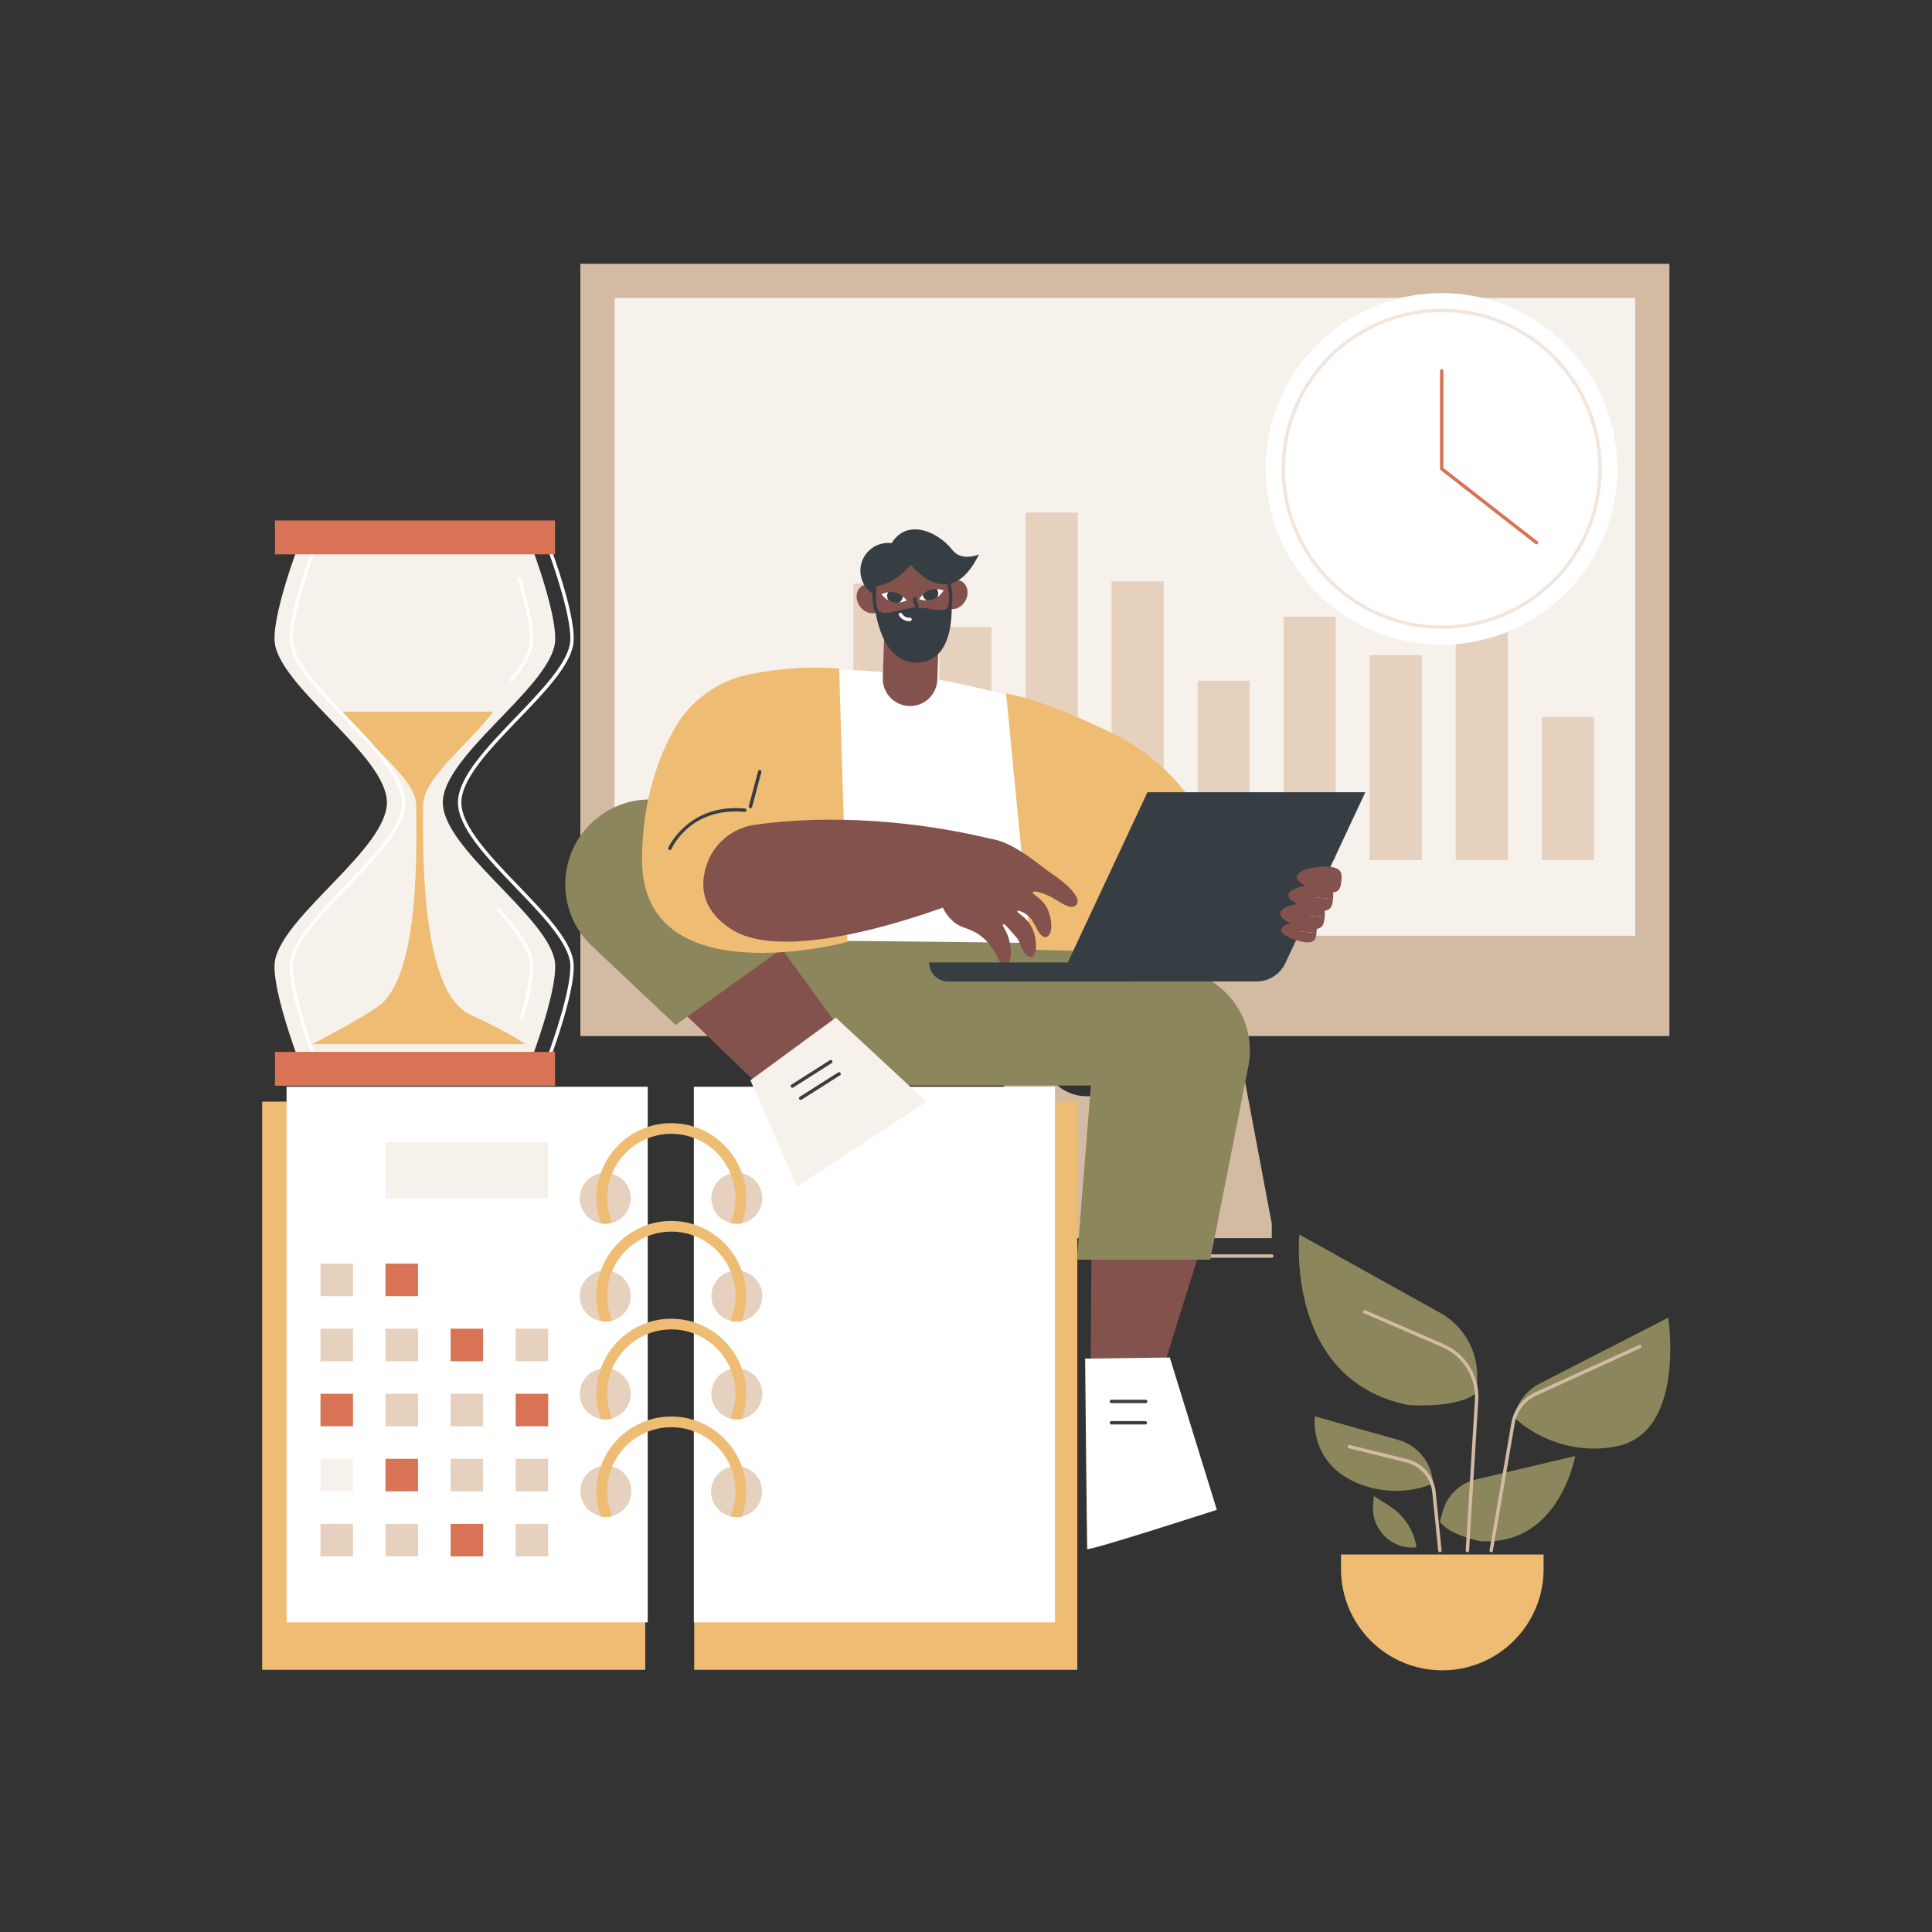 <?xml version="1.0" encoding="utf-8"?>
<!-- Generator: Adobe Illustrator 27.5.0, SVG Export Plug-In . SVG Version: 6.00 Build 0)  -->
<svg version="1.1" xmlns="http://www.w3.org/2000/svg" xmlns:xlink="http://www.w3.org/1999/xlink" x="0px" y="0px"
	 viewBox="0 0 2500 2500" style="enable-background:new 0 0 2500 2500;" xml:space="preserve">
<rect x="0" y="0" width="2500" height="2500" fill="#333333" stroke="none"/>
<g id="Background">
	<rect style="fill:transparent;" width="2500" height="2500"/>
</g>
<g id="Illustration">
	<g id="Time_and_attendance_tracking_system_1_">
		<circle style="fill:transparent;" cx="1250" cy="1250" r="915"/>
		<g>
			<path style="fill:#F7F1EB;" d="M688.696,709.214H384.959c0,0-35.493,94.218-28.933,125.768
				c12.183,58.594,144.615,143.985,144.615,203.496s-132.432,144.902-144.615,203.496c-6.56,31.55,28.933,125.768,28.933,125.768
				h303.737c0,0,35.493-94.218,28.933-125.768c-12.183-58.594-144.615-143.985-144.615-203.496s132.432-144.902,144.615-203.496
				C724.189,803.432,688.696,709.214,688.696,709.214z"/>
			<path style="fill:#EFBC73;" d="M547.479,1041.646c0-35.192,62.388-81.493,90.666-120.843H441.431
				c29.64,39.414,97.091,85.9,97.091,120.843c0,44.136,6.642,216.32-47.033,258.973c-18.488,14.691-87.36,50.508-87.36,50.508
				h275.567c0,0-19.393-14.654-70.923-38.001C541.912,1282.834,547.479,1085.782,547.479,1041.646z"/>
			<path style="fill:#FFFFFF;" d="M710.457,1369.947H406.719c-0.917,0-1.74-0.568-2.063-1.428
				c-1.46-3.871-35.643-95.183-29.031-126.994c5.829-28.024,37.349-60.79,70.718-95.479c36.308-37.746,73.853-76.776,73.853-107.568
				c0-30.791-37.544-69.822-73.853-107.568c-33.369-34.69-64.889-67.456-70.718-95.479c-6.612-31.811,27.571-123.123,29.031-126.994
				c0.323-0.859,1.145-1.427,2.063-1.427h303.738c0.917,0,1.74,0.569,2.063,1.427c1.46,3.871,35.643,95.183,29.031,126.994
				c-5.829,28.024-37.348,60.79-70.718,95.479c-36.308,37.746-73.853,76.776-73.853,107.568c0,30.792,37.544,69.822,73.853,107.568
				c33.369,34.69,64.889,67.456,70.718,95.479c6.612,31.811-27.571,123.123-29.031,126.994
				C712.196,1369.378,711.374,1369.947,710.457,1369.947z M408.252,1365.537h300.671c4.382-11.905,34.229-94.634,28.307-123.114
				c-5.568-26.78-38.109-60.607-69.577-93.32c-36.914-38.375-75.084-78.056-75.084-110.625c0-32.568,38.171-72.25,75.084-110.625
				c31.468-32.713,64.009-66.54,69.577-93.32c5.921-28.48-23.926-111.209-28.307-123.114H408.252
				c-4.382,11.905-34.229,94.634-28.307,123.114c5.568,26.78,38.108,60.607,69.577,93.32
				c36.914,38.375,75.084,78.056,75.084,110.625c0,32.569-38.171,72.25-75.084,110.625c-31.468,32.713-64.009,66.54-69.577,93.32
				C374.024,1270.903,403.871,1353.632,408.252,1365.537z"/>
			<path style="fill:#FFFFFF;" d="M675.158,1318.894c-0.205,0-0.413-0.029-0.62-0.089c-1.169-0.342-1.839-1.567-1.497-2.736
				c10.436-35.636,14.573-61.102,11.963-73.646c-4.261-20.495-24.47-44.799-41.599-63.683c-0.818-0.902-0.751-2.296,0.151-3.115
				c0.902-0.817,2.295-0.751,3.113,0.152c18.595,20.496,38.201,44.336,42.654,65.748c2.795,13.439-1.26,38.937-12.049,75.783
				C676.992,1318.27,676.112,1318.894,675.158,1318.894z"/>
			<path style="fill:#FFFFFF;" d="M662.019,882.139c-0.482,0-0.969-0.158-1.376-0.484c-0.952-0.761-1.104-2.149-0.342-3.099
				c14.133-17.646,22.214-32.046,24.703-44.023c2.89-13.89-2.386-43.13-15.257-84.558c-0.362-1.163,0.289-2.398,1.451-2.76
				c1.171-0.361,2.401,0.29,2.76,1.452c9.129,29.386,19.206,68.292,15.365,86.764c-2.672,12.849-10.8,27.428-25.581,45.882
				C663.307,881.856,662.668,882.139,662.019,882.139z"/>
			<rect x="355.796" y="1361.111" style="fill:#D87355;" width="362.396" height="43.826"/>
			<rect x="355.796" y="673.48" style="fill:#D87355;" width="362.396" height="43.826"/>
		</g>
		<g>
			<g>
				
					<rect x="750.991" y="341.388" transform="matrix(-1 -1.224647e-16 1.224647e-16 -1 2911.225 1682.083)" style="fill:#D3BBA3;" width="1409.242" height="999.308"/>
				
					<rect x="1043" y="137.806" transform="matrix(-1.836970e-16 1 -1 -1.836970e-16 2253.827 -657.398)" style="fill:#F7F1EB;" width="825.225" height="1320.816"/>
				<path style="fill:#D3BBA3;" d="M1307.27,1361.869h41.722l0,0c0,31.297,25.371,56.668,56.668,56.668h99.906
					c31.297,0,56.668-25.371,56.668-56.668l0,0h41.72l41.722,221.72v18.543h-380.126v-18.543L1307.27,1361.869z"/>
				<path style="fill:#D3BBA3;" d="M1645.675,1627.514H1265.55c-1.219,0-2.205-0.987-2.205-2.205s0.986-2.205,2.205-2.205h380.125
					c1.219,0,2.205,0.987,2.205,2.205S1646.893,1627.514,1645.675,1627.514z"/>
			</g>
			<g>
				<rect x="881.695" y="927.888" style="fill:#E6D0BE;" width="67.447" height="184.936"/>
				<rect x="992.999" y="891.046" style="fill:#E6D0BE;" width="67.447" height="221.778"/>
				<rect x="1104.303" y="755.193" style="fill:#E6D0BE;" width="67.447" height="357.632"/>
				<rect x="1215.608" y="811.271" style="fill:#E6D0BE;" width="67.447" height="301.553"/>
				<rect x="1327.07" y="663.312" style="fill:#E6D0BE;" width="67.447" height="449.514"/>
				<rect x="1438.374" y="752.144" style="fill:#E6D0BE;" width="67.447" height="360.682"/>
				<rect x="1549.678" y="880.869" style="fill:#E6D0BE;" width="67.447" height="231.957"/>
				<rect x="1660.982" y="798.044" style="fill:#E6D0BE;" width="67.447" height="314.782"/>
				<rect x="1772.364" y="847.796" style="fill:#E6D0BE;" width="67.447" height="265.029"/>
				<rect x="1883.668" y="718.67" style="fill:#E6D0BE;" width="67.447" height="394.155"/>
				<rect x="1995.13" y="927.891" style="fill:#E6D0BE;" width="67.447" height="184.936"/>
			</g>
		</g>
		<g>
			<g>
				<g>
					
						<rect x="898.301" y="1425.5" transform="matrix(-1 -1.224647e-16 1.224647e-16 -1 2292.317 3586.218)" style="fill:#EFBC73;" width="495.714" height="735.217"/>
					
						<rect x="339.24" y="1425.5" transform="matrix(-1 -1.224647e-16 1.224647e-16 -1 1174.193 3586.218)" style="fill:#EFBC73;" width="495.714" height="735.217"/>
					
						<rect x="897.846" y="1406.29" transform="matrix(-1 -1.224647e-16 1.224647e-16 -1 2262.982 3505.638)" style="fill:#FFFFFF;" width="467.289" height="693.058"/>
					
						<rect x="370.842" y="1406.29" transform="matrix(-1 -1.224647e-16 1.224647e-16 -1 1208.973 3505.638)" style="fill:#FFFFFF;" width="467.289" height="693.058"/>
					<circle style="fill:#E6D0BE;" cx="953.461" cy="1550.575" r="32.981"/>
					<circle style="fill:#E6D0BE;" cx="953.461" cy="1677.116" r="32.981"/>
					<circle style="fill:#E6D0BE;" cx="953.461" cy="1803.656" r="32.981"/>
					
						<ellipse transform="matrix(0.707 -0.707 0.707 0.707 -1085.593 1239.54)" style="fill:#E6D0BE;" cx="953.461" cy="1930.197" rx="32.981" ry="32.981"/>
					<circle style="fill:#E6D0BE;" cx="783.206" cy="1550.575" r="32.981"/>
					<circle style="fill:#E6D0BE;" cx="783.206" cy="1677.116" r="32.981"/>
					<circle style="fill:#E6D0BE;" cx="783.206" cy="1803.656" r="32.981"/>
					
						<ellipse transform="matrix(0.995 -0.099 0.099 0.995 -186.385 86.569)" style="fill:#E6D0BE;" cx="783.206" cy="1930.197" rx="32.981" ry="32.981"/>
					<path style="fill:#EFBC73;" d="M777.297,1518.132c13.266-37.686,49.204-64.782,91.37-64.782
						c42.212,0,78.181,27.156,91.412,64.908c3.507,10.008,5.437,20.751,5.437,31.941c0,11.486-2.021,22.507-5.708,32.739
						c-2.055,0.401-4.175,0.617-6.347,0.617c-2.864,0-5.641-0.366-8.29-1.052c4.211-9.934,6.541-20.852,6.541-32.304
						c0-11.192-2.239-21.867-6.27-31.619c-12.463-30.15-42.175-51.426-76.775-51.426c-34.661,0-64.414,21.351-76.839,51.585
						c-3.99,9.71-6.207,20.329-6.207,31.46c0,11.387,2.307,22.244,6.473,32.134c-2.828,0.79-5.807,1.222-8.888,1.222
						c-1.923,0-3.805-0.174-5.638-0.49c-3.715-10.267-5.751-21.332-5.751-32.865
						C771.817,1538.963,773.761,1528.176,777.297,1518.132z"/>
					<path style="fill:#EFBC73;" d="M777.297,1644.673c13.266-37.686,49.204-64.782,91.37-64.782
						c42.212,0,78.181,27.156,91.412,64.909c3.507,10.008,5.437,20.751,5.437,31.941c0,11.486-2.021,22.507-5.708,32.739
						c-2.055,0.401-4.175,0.616-6.347,0.616c-2.864,0-5.641-0.366-8.29-1.052c4.211-9.935,6.541-20.852,6.541-32.304
						c0-11.192-2.239-21.867-6.27-31.619c-12.463-30.15-42.175-51.426-76.775-51.426c-34.661,0-64.414,21.351-76.839,51.585
						c-3.99,9.71-6.207,20.328-6.207,31.46c0,11.387,2.307,22.244,6.473,32.134c-2.828,0.79-5.807,1.222-8.888,1.222
						c-1.923,0-3.805-0.174-5.638-0.49c-3.715-10.267-5.751-21.332-5.751-32.865
						C771.817,1665.504,773.761,1654.717,777.297,1644.673z"/>
					<path style="fill:#EFBC73;" d="M777.297,1771.214c13.266-37.686,49.204-64.782,91.37-64.782
						c42.212,0,78.181,27.156,91.412,64.909c3.507,10.008,5.437,20.751,5.437,31.941c0,11.486-2.021,22.507-5.708,32.739
						c-2.055,0.401-4.175,0.617-6.347,0.617c-2.864,0-5.641-0.366-8.29-1.052c4.211-9.934,6.541-20.852,6.541-32.303
						c0-11.192-2.239-21.867-6.27-31.619c-12.463-30.15-42.175-51.426-76.775-51.426c-34.661,0-64.414,21.351-76.839,51.585
						c-3.99,9.71-6.207,20.328-6.207,31.46c0,11.387,2.307,22.244,6.473,32.134c-2.828,0.79-5.807,1.222-8.888,1.222
						c-1.923,0-3.805-0.174-5.638-0.49c-3.715-10.267-5.751-21.332-5.751-32.865
						C771.817,1792.044,773.761,1781.257,777.297,1771.214z"/>
					<path style="fill:#EFBC73;" d="M777.297,1897.754c13.266-37.687,49.204-64.782,91.37-64.782
						c42.212,0,78.181,27.156,91.412,64.909c3.507,10.008,5.437,20.751,5.437,31.941c0,11.486-2.021,22.507-5.708,32.739
						c-2.055,0.401-4.175,0.616-6.347,0.616c-2.864,0-5.641-0.366-8.29-1.052c4.211-9.935,6.541-20.852,6.541-32.304
						c0-11.192-2.239-21.867-6.27-31.619c-12.463-30.15-42.175-51.426-76.775-51.426c-34.661,0-64.414,21.351-76.839,51.585
						c-3.99,9.71-6.207,20.329-6.207,31.46c0,11.387,2.307,22.244,6.473,32.134c-2.828,0.79-5.807,1.222-8.888,1.222
						c-1.923,0-3.805-0.174-5.638-0.49c-3.715-10.267-5.751-21.332-5.751-32.865
						C771.817,1918.585,773.761,1907.798,777.297,1897.754z"/>
				</g>
				<g>
					
						<rect x="498.895" y="1635.162" transform="matrix(-1 -1.224647e-16 1.224647e-16 -1 1039.845 3312.38)" style="fill:#D87355;" width="42.056" height="42.056"/>
					
						<rect x="414.707" y="1635.162" transform="matrix(-1 -1.224647e-16 1.224647e-16 -1 871.469 3312.38)" style="fill:#E6D0BE;" width="42.056" height="42.056"/>
					
						<rect x="667.27" y="1719.35" transform="matrix(-1 -1.224647e-16 1.224647e-16 -1 1376.595 3480.756)" style="fill:#E6D0BE;" width="42.056" height="42.056"/>
					
						<rect x="583.082" y="1719.35" transform="matrix(-1 -1.224647e-16 1.224647e-16 -1 1208.22 3480.756)" style="fill:#D87355;" width="42.056" height="42.056"/>
					
						<rect x="498.895" y="1719.35" transform="matrix(-1 -1.224647e-16 1.224647e-16 -1 1039.845 3480.756)" style="fill:#E6D0BE;" width="42.056" height="42.056"/>
					
						<rect x="414.707" y="1719.35" transform="matrix(-1 -1.224647e-16 1.224647e-16 -1 871.469 3480.756)" style="fill:#E6D0BE;" width="42.056" height="42.056"/>
					
						<rect x="667.27" y="1803.538" transform="matrix(-1 -1.224647e-16 1.224647e-16 -1 1376.595 3649.131)" style="fill:#D87355;" width="42.056" height="42.056"/>
					
						<rect x="583.082" y="1803.538" transform="matrix(-1 -1.224647e-16 1.224647e-16 -1 1208.22 3649.131)" style="fill:#E6D0BE;" width="42.056" height="42.056"/>
					
						<rect x="498.895" y="1803.538" transform="matrix(-1 -1.224647e-16 1.224647e-16 -1 1039.845 3649.131)" style="fill:#E6D0BE;" width="42.056" height="42.056"/>
					
						<rect x="414.707" y="1803.538" transform="matrix(-1 -1.224647e-16 1.224647e-16 -1 871.469 3649.131)" style="fill:#D87355;" width="42.056" height="42.056"/>
					
						<rect x="667.27" y="1887.726" transform="matrix(-1 -1.224647e-16 1.224647e-16 -1 1376.595 3817.507)" style="fill:#E6D0BE;" width="42.056" height="42.056"/>
					
						<rect x="583.082" y="1887.726" transform="matrix(-1 -1.224647e-16 1.224647e-16 -1 1208.22 3817.507)" style="fill:#E6D0BE;" width="42.056" height="42.056"/>
					
						<rect x="498.895" y="1887.726" transform="matrix(-1 -1.224647e-16 1.224647e-16 -1 1039.845 3817.507)" style="fill:#D87355;" width="42.056" height="42.056"/>
					
						<rect x="414.707" y="1887.726" transform="matrix(-1 -1.224647e-16 1.224647e-16 -1 871.469 3817.507)" style="fill:#F7F1EB;" width="42.056" height="42.056"/>
					
						<rect x="667.27" y="1971.913" transform="matrix(-1 -1.224647e-16 1.224647e-16 -1 1376.595 3985.882)" style="fill:#E6D0BE;" width="42.056" height="42.056"/>
					
						<rect x="583.082" y="1971.913" transform="matrix(-1 -1.224647e-16 1.224647e-16 -1 1208.22 3985.882)" style="fill:#D87355;" width="42.056" height="42.056"/>
					
						<rect x="498.895" y="1971.913" transform="matrix(-1 -1.224647e-16 1.224647e-16 -1 1039.845 3985.882)" style="fill:#E6D0BE;" width="42.056" height="42.056"/>
					
						<rect x="414.707" y="1971.913" transform="matrix(-1 -1.224647e-16 1.224647e-16 -1 871.469 3985.882)" style="fill:#E6D0BE;" width="42.056" height="42.056"/>
				</g>
				
					<rect x="498.895" y="1478.167" transform="matrix(-1 -1.224647e-16 1.224647e-16 -1 1208.22 3028.742)" style="fill:#F7F1EB;" width="210.431" height="72.408"/>
			</g>
			<g>
				<g>
					<g>
						<rect x="1000.579" y="1192.439" style="fill:#8B865C;" width="484.116" height="212.249"/>
						<path style="fill:#84524D;" d="M1412.452,1601.328c-0.065,4.714-1.15,172.541-1.15,172.541l94.051-4.445l52.735-168.096
							H1412.452z"/>
						<path style="fill:#FFFFFF;" d="M1404.138,1758.051l109.591-1.429l60.848,197.088c0,0-167.337,54.163-167.709,50.628
							C1406.495,2000.803,1404.138,1758.051,1404.138,1758.051z"/>
						<path style="fill:#363E44;" d="M1482.464,1815.644h-44.297c-1.219,0-2.205-0.987-2.205-2.205c0-1.218,0.986-2.205,2.205-2.205
							h44.297c1.219,0,2.205,0.987,2.205,2.205C1484.669,1814.656,1483.683,1815.644,1482.464,1815.644z"/>
						<path style="fill:#363E44;" d="M1481.98,1843.276h-43.812c-1.219,0-2.205-0.987-2.205-2.205c0-1.218,0.986-2.205,2.205-2.205
							h43.812c1.219,0,2.205,0.987,2.205,2.205C1484.184,1842.289,1483.198,1843.276,1481.98,1843.276z"/>
						<path style="fill:#8B865C;" d="M1393.606,1630.02h172.459l49.286-250.306c12.328-62.61-33.332-121.741-97.025-125.649
							l-94.217-5.781L1393.606,1630.02z"/>
					</g>
					<g>
						<polygon style="fill:#84524D;" points="874.332,1300.685 992.702,1414.94 1093.037,1339.982 996.381,1206.729 						"/>
						<polygon style="fill:#F7F1EB;" points="971.08,1397.89 1031.441,1535.231 1198.872,1425.744 1081.599,1316.821 						"/>
						<path style="fill:#8B865C;" d="M874.332,1326.341l147.358-105.63l-88.373-136.208
							c-35.529-54.761-110.708-66.606-161.354-25.423l0,0c-51.5,41.877-54.344,119.523-6.045,165.055L874.332,1326.341z"/>
						<path style="fill:#363E44;" d="M1025.292,1407.546c-0.73,0-1.445-0.362-1.865-1.024c-0.652-1.028-0.347-2.391,0.68-3.043
							l49.718-31.548c1.031-0.652,2.392-0.349,3.045,0.68c0.652,1.029,0.347,2.391-0.68,3.043l-49.718,31.548
							C1026.103,1407.434,1025.696,1407.546,1025.292,1407.546z"/>
						<path style="fill:#363E44;" d="M1036.079,1423.32c-0.73,0-1.445-0.362-1.865-1.024c-0.652-1.028-0.347-2.391,0.68-3.044
							l49.718-31.548c1.031-0.652,2.392-0.348,3.045,0.68c0.652,1.029,0.347,2.391-0.68,3.043l-49.718,31.548
							C1036.89,1423.208,1036.484,1423.32,1036.079,1423.32z"/>
					</g>
				</g>
				<g>
					<path style="fill:#FFFFFF;" d="M1032.249,1216.996c0,0,194.865,1.516,344.229,3.715l-32.576-307.868
						c0,0-148.334-55.558-312.461-44.977L1032.249,1216.996z"/>
					<path style="fill:#EFBC73;" d="M1301.88,897.305l32.181,331.652l276.869,6.282c0,0,11.689-111.636-88.91-224.18
						c-23.318-26.087-51.647-47.21-83.125-62.487C1403.974,931.622,1346.886,905.614,1301.88,897.305z"/>
					<path style="fill:#EFBC73;" d="M1085.795,865.064l10.788,353.868c0,0-265.723,71.082-265.798-106.159
						c-0.032-75.981,20.773-132.122,41.717-169.382c20.697-36.818,56.353-62.695,97.78-70.928
						C1001.064,866.346,1041.975,861.438,1085.795,865.064z"/>
					<path style="fill:#363E44;" d="M971.082,1045.824c-0.189,0-0.379-0.024-0.57-0.075c-1.176-0.313-1.875-1.522-1.561-2.698
						l12.019-45.114c0.314-1.178,1.529-1.873,2.698-1.563c1.176,0.313,1.875,1.522,1.561,2.698l-12.019,45.114
						C972.946,1045.173,972.055,1045.824,971.082,1045.824z"/>
					<path style="fill:#363E44;" d="M866.79,1100.084c-0.293,0-0.59-0.059-0.876-0.183c-1.117-0.486-1.628-1.782-1.143-2.899
						c0.25-0.577,25.872-57.57,99.262-50.777c1.214,0.113,2.106,1.186,1.994,2.399c-0.114,1.212-1.152,2.102-2.399,1.993
						c-70.115-6.5-93.841,45.91-94.814,48.144C868.452,1099.589,867.64,1100.084,866.79,1100.084z"/>
					<g>
						<path style="fill:#84524D;" d="M1360.215,1130.013c-13.401-8.761-63.281-54.126-92.665-43.015
							c-29.595,11.191-46.918,41.569-52.997,72.621c0.069,0.109,0.145,0.23,0.212,0.338c2.08,8.509,6.496,20.919,17.04,30.868
							c12.02,11.34,20.49,8.619,35.038,18.612c24.554,16.866,24.184,41.916,34.471,39.561c7.061-1.616,7.908-16.203,5.22-29.708
							c-2.76-13.867-10.381-21.672-8.609-23.163c1.944-1.637,8.661,7.294,18.032,17.633c4.354,4.804,8.187,25.355,18.159,24.57
							c7.951-0.626,9.313-22.99,0.048-40.199c-6.554-12.174-19.071-17.016-17.711-19.143c1.02-1.596,8.409,1.473,13.987,6.016
							c9.207,7.494,13.354,28.478,22.519,27.576c8.979-0.884,9.825-20.436,2.306-36.804c-6.339-13.8-20.556-18.533-18.88-21.186
							c1.178-1.866,7.983-1.071,21.099,4.753c10.947,4.861,29.1,21.373,35.898,10.677
							C1399.098,1161.025,1380.443,1143.235,1360.215,1130.013z"/>
						<path style="fill:#84524D;" d="M977.176,1067.163c-28.729,3.997-53.034,23.584-62.472,51.012
							c-9.004,26.168-8.135,58.922,32.077,84.518c79.677,50.716,295.789-36.73,295.789-36.73l40.54-80.323
							C1183.859,1061.731,1074.227,1053.66,977.176,1067.163z"/>
					</g>
					<g>
						<path style="fill:#363E44;" d="M1663.222,1246.35c-6.752,14.431-21.246,23.652-37.179,23.652H1370.22l114.571-244.868h281.935
							L1663.222,1246.35z"/>
						<path style="fill:#363E44;" d="M1202.295,1245.419L1202.295,1245.419c0,13.643,11.06,24.703,24.703,24.703h235.891
							l11.558-24.703H1202.295z"/>
					</g>
					<g>
						<path style="fill:#84524D;" d="M1735.743,1139.917c-0.901,9.183-2.406,16.552-18.312,14.991
							c-15.906-1.561-40.189-11.461-39.288-20.644c0.901-9.183,26.646-14.173,42.552-12.612
							C1736.6,1123.213,1736.644,1130.734,1735.743,1139.917z"/>
						<path style="fill:#84524D;" d="M1667.298,1157.871c0.901-9.183,26.646-14.173,42.552-12.612
							c15.906,1.561,15.949,9.082,15.048,18.265L1667.298,1157.871z"/>
						<path style="fill:#84524D;" d="M1724.898,1163.525c-0.901,9.184-2.406,16.552-18.312,14.991
							c-15.906-1.561-40.189-11.461-39.288-20.644L1724.898,1163.525z"/>
						<path style="fill:#84524D;" d="M1656.453,1181.479c0.901-9.183,26.646-14.173,42.552-12.612
							c15.906,1.561,15.949,9.082,15.048,18.265L1656.453,1181.479z"/>
						<path style="fill:#84524D;" d="M1714.053,1187.132c-0.901,9.184-2.406,16.552-18.312,14.991s-40.189-11.461-39.288-20.644
							L1714.053,1187.132z"/>
						<path style="fill:#84524D;" d="M1657.757,1202.835c0.716-7.3,21.181-11.266,33.824-10.025
							c12.643,1.241,12.678,7.219,11.962,14.519L1657.757,1202.835z"/>
						<path style="fill:#84524D;" d="M1703.543,1207.329c-0.717,7.3-1.913,13.157-14.556,11.916
							c-12.643-1.241-31.946-9.11-31.23-16.41L1703.543,1207.329z"/>
					</g>
				</g>
				<g>
					<path style="fill:#84524D;" d="M1139.842,764.848c6.491,8.759,5.709,20.339-1.746,25.863
						c-7.455,5.524-18.76,2.901-25.251-5.858c-6.491-8.76-5.709-20.339,1.746-25.863
						C1122.046,753.466,1133.352,756.089,1139.842,764.848z"/>
					<path style="fill:#84524D;" d="M1219.982,760.77c-5.568,9.373-3.615,20.813,4.362,25.552
						c7.977,4.739,18.958,0.982,24.526-8.391c5.568-9.373,3.615-20.813-4.362-25.552
						C1236.531,747.639,1225.55,751.396,1219.982,760.77z"/>
					<path style="fill:#84524D;" d="M1175.993,913.592L1175.993,913.592c-19.468-0.893-34.526-17.398-33.633-36.866l3.27-100.073
						l70.499,3.233l-3.271,100.073C1211.966,899.427,1195.461,914.485,1175.993,913.592z"/>
					<path style="fill:#363E44;" d="M1188.625,857.385c-56.552,3.342-58.653-91.083-58.653-91.083l100.21-3.391
						C1230.182,762.912,1243.459,854.145,1188.625,857.385z"/>
					
						<ellipse transform="matrix(0.973 -0.23 0.23 0.973 -139.028 283.844)" style="fill:#363E44;" cx="1149.392" cy="738.949" rx="35.959" ry="35.959"/>
					<path style="fill:#84524D;" d="M1229.135,770.158c1.599,31.423-18.784,14.896-45.527,16.257
						c-26.743,1.361-49.719,20.095-51.318-11.328c-1.599-31.423,18.784-49.37,45.527-50.731
						C1204.56,722.996,1227.535,738.735,1229.135,770.158z"/>
					<path style="fill:#363E44;" d="M1229.127,787.622c-0.131,0-0.263-0.012-0.396-0.036c-1.199-0.218-1.994-1.366-1.774-2.564
						c0.874-4.806,1.188-9.769,0.934-14.752c-0.226-4.437-0.902-8.831-2.009-13.059c-0.308-1.178,0.398-2.383,1.576-2.691
						c1.173-0.308,2.381,0.396,2.691,1.575c1.182,4.521,1.903,9.214,2.147,13.951c0.269,5.322-0.067,10.626-1.003,15.766
						C1231.102,786.876,1230.172,787.622,1229.127,787.622z"/>
					<path style="fill:#363E44;" d="M1133.769,792.122c-0.958,0-1.841-0.632-2.119-1.601c-1.406-4.934-2.254-10.089-2.521-15.322
						c-0.245-4.839,0.011-9.674,0.762-14.368c0.194-1.203,1.331-2.027,2.526-1.828c1.202,0.192,2.022,1.323,1.828,2.526
						c-0.702,4.39-0.943,8.914-0.71,13.446c0.25,4.901,1.042,9.724,2.358,14.337c0.334,1.171-0.344,2.391-1.516,2.725
						C1134.174,792.094,1133.969,792.122,1133.769,792.122z"/>
					<path style="fill:#363E44;" d="M1184.077,789.827c-0.661,0-1.316-0.296-1.75-0.861c-0.741-0.965-0.562-2.349,0.405-3.092
						c0.939-0.722,1.505-1.436,1.514-1.909c0.006-0.267-0.211-0.596-0.704-1.283c-0.64-0.887-1.514-2.102-1.888-3.91
						c-0.334-1.612-0.196-3.309,0.407-5.044c0.401-1.151,1.664-1.758,2.806-1.359c1.15,0.4,1.759,1.657,1.359,2.807
						c-0.338,0.972-0.422,1.88-0.252,2.701c0.183,0.889,0.631,1.51,1.148,2.229c0.7,0.971,1.568,2.18,1.535,3.944
						c-0.039,1.908-1.126,3.697-3.236,5.319C1185.018,789.678,1184.547,789.827,1184.077,789.827z"/>
					<path style="fill:#FFFFFF;" d="M1176.543,803.743c-2.125,0-5.305-0.424-8.414-2.433c-1.972-1.275-3.654-3.035-4.864-5.093
						c-0.618-1.049-0.269-2.401,0.779-3.018c1.051-0.618,2.399-0.27,3.019,0.781c0.865,1.468,2.063,2.723,3.46,3.626
						c2.683,1.733,5.46,1.803,6.879,1.694c1.214-0.099,2.276,0.812,2.371,2.026c0.095,1.214-0.812,2.275-2.026,2.37
						C1177.4,803.724,1176.995,803.743,1176.543,803.743z"/>
					<path style="fill:#363E44;" d="M1125.899,758.607c0,0,25.891,3.836,52.74-27.808c0,0,49.863,65.206,88.22-13.425
						c0,0-22.468,9.916-34.521-5.753c-19.178-24.932-65.206-45.069-83.426,0.959L1125.899,758.607z"/>
					<g>
						<g>
							<path style="fill:#FFFFFF;" d="M1212.514,762.286l0,0.003l-0.117-0.006c-0.049,0.245-0.196,0.563-0.453,0.568
								c-0.288,0.379-0.399,0.974-0.586,1.372c-0.336,0.716-1.425,0.15-1.09-0.565c0.226-0.482-1.392,0.5-2.107,0.817
								c-2.281,1.012-4.598,1.92-6.949,2.756c-1.096,0.39-2.193,0.789-3.302,1.141c-0.889,0.282-3.818,1.37-4.061,1.242
								c-2.893,2.93-4.436,5.64-4.436,5.64s4.449,1.712,10.087,1.727c0.012-0.076,0.026-0.151,0.035-0.229
								c0.093-0.761,12.907-4.474,13.286-3.917c5.312-3.773,8.223-8.866,8.223-8.866S1217.393,762.562,1212.514,762.286z"/>
							<path style="fill:#363E44;" d="M1203.054,763.514c-3.835,1.368-6.931,3.797-9.198,6.093c0.417,2.415,1.691,4.69,3.78,6.312
								c0.538,0.417,1.105,0.77,1.692,1.064c2.542,0.022,5.335-0.296,8.077-1.274c1.983-0.707,3.757-1.705,5.332-2.814
								c1.91-3.357,1.726-7.464-0.339-10.611C1209.533,762.132,1206.26,762.37,1203.054,763.514z"/>
						</g>
						<g>
							<path style="fill:#FFFFFF;" d="M1148.99,766.371l0,0.003l0.116-0.018c0.074,0.24,0.252,0.54,0.508,0.52
								c0.325,0.348,0.495,0.929,0.721,1.306c0.406,0.679,1.433,0.005,1.027-0.672c-0.273-0.456,1.436,0.358,2.179,0.601
								c2.371,0.777,4.768,1.447,7.191,2.043c1.13,0.278,2.262,0.565,3.401,0.803c0.913,0.191,3.936,0.979,4.165,0.827
								c3.174,2.624,4.981,5.165,4.981,5.165s-4.254,2.151-9.862,2.733c-0.02-0.074-0.041-0.148-0.058-0.224
								c-0.169-0.748-13.291-3.154-13.612-2.56c-5.665-3.219-9.073-7.994-9.073-7.994S1144.163,767.136,1148.99,766.371z"/>
							<path style="fill:#363E44;" d="M1158.525,766.64c3.953,0.975,7.278,3.081,9.765,5.137c-0.172,2.445-1.211,4.836-3.126,6.66
								c-0.493,0.47-1.022,0.877-1.576,1.229c-2.527,0.278-5.337,0.242-8.164-0.455c-2.044-0.504-3.909-1.318-5.588-2.264
								c-2.238-3.148-2.469-7.253-0.73-10.592C1151.939,765.917,1155.22,765.825,1158.525,766.64z"/>
						</g>
					</g>
				</g>
			</g>
		</g>
		<g>
			
				<ellipse transform="matrix(0.707 -0.707 0.707 0.707 117.465 1496.816)" style="fill:#FFFFFF;" cx="1865.549" cy="606.615" rx="227.537" ry="227.537"/>
			<path style="fill:#F2E6DC;" d="M1865.549,813.78c-114.233,0-207.167-92.934-207.167-207.165s92.934-207.165,207.167-207.165
				c114.231,0,207.165,92.934,207.165,207.165S1979.78,813.78,1865.549,813.78z M1865.549,403.86
				c-111.8,0-202.757,90.956-202.757,202.755c0,111.8,90.957,202.756,202.757,202.756c111.8,0,202.755-90.956,202.755-202.756
				C2068.304,494.815,1977.349,403.86,1865.549,403.86z"/>
			<path style="fill:#D87355;" d="M1988.158,704.381c-0.474,0-0.949-0.152-1.352-0.466l-122.611-95.561
				c-0.536-0.418-0.85-1.059-0.85-1.739V479.81c0-1.218,0.986-2.205,2.205-2.205c1.219,0,2.205,0.987,2.205,2.205v125.728
				l121.76,94.9c0.962,0.748,1.132,2.134,0.385,3.094C1989.465,704.09,1988.815,704.381,1988.158,704.381z"/>
		</g>
		<g>
			<path style="fill:#8B865C;" d="M1863.206,1968.808l3.4-12.536c5.653-20.842,22.267-36.915,43.285-41.876l128.375-30.298
				c0,0-20.543,117.471-123.302,110.048C1914.964,1994.146,1874.423,1986.311,1863.206,1968.808z"/>
			<path style="fill:#EFBC73;" d="M1997.413,2011.5v18.824c0,72.392-58.686,131.078-131.079,131.078l0,0
				c-72.393,0-131.079-58.686-131.079-131.078V2011.5H1997.413z"/>
			<path style="fill:#8B865C;" d="M2158.731,1705.068c0,0,23.017,148.729-67.231,166.54
				c-78.044,15.403-133.061-36.246-132.426-38.826c0.006-0.026,0.014-0.054,0.021-0.085c4.506-18.383,16.766-33.922,33.61-42.554
				L2158.731,1705.068z"/>
			<path style="fill:#8B865C;" d="M1911.316,1801.74l0.22-20.54c0.367-34.15-17.999-65.757-47.849-82.35l-182.316-101.346
				c0,0-19.288,187.6,140.281,220.522C1821.652,1818.026,1886.716,1823.548,1911.316,1801.74z"/>
			<path style="fill:#8B865C;" d="M1854.434,1919.594l-0.289-2.856c-2.566-25.393-20.394-46.636-44.957-53.568l-107.672-30.387
				c0,0-9.49,65.889,65.157,90.131C1815.299,1938.705,1854.434,1919.594,1854.434,1919.594z"/>
			<path style="fill:#D3BBA3;" d="M1863.205,2008.61c-1.117,0-2.076-0.847-2.192-1.983l-7.629-75.48
				c-1.884-18.65-15.376-34.204-33.572-38.704l-74.275-18.369c-1.182-0.292-1.903-1.487-1.61-2.669
				c0.291-1.184,1.488-1.904,2.67-1.611l74.275,18.369c20.001,4.946,34.829,22.043,36.901,42.541l7.629,75.48
				c0.123,1.212-0.76,2.293-1.972,2.415C1863.353,2008.607,1863.278,2008.61,1863.205,2008.61z"/>
			<path style="fill:#D3BBA3;" d="M1898.807,2008.61c-0.045,0-0.09-0.001-0.136-0.004c-1.216-0.074-2.142-1.12-2.067-2.335
				l11.887-194.45c1.791-29.317-15.117-56.853-42.073-68.518l-101.228-43.809c-1.117-0.483-1.63-1.782-1.148-2.899
				c0.489-1.119,1.785-1.628,2.9-1.148l101.228,43.809c28.652,12.4,46.624,41.67,44.721,72.834l-11.887,194.45
				C1900.934,2007.71,1899.963,2008.61,1898.807,2008.61z"/>
			<path style="fill:#D3BBA3;" d="M1929.62,2008.611c-0.123,0-0.25-0.011-0.375-0.032c-1.201-0.206-2.007-1.346-1.8-2.546
				l28.223-164.548c2.993-17.458,14.4-32.272,30.516-39.629l134.664-61.468c1.109-0.508,2.416-0.017,2.922,1.09
				c0.504,1.108,0.017,2.416-1.092,2.921l-134.664,61.468c-14.786,6.75-25.254,20.343-28.002,36.362l-28.223,164.548
				C1931.608,2007.853,1930.676,2008.611,1929.62,2008.611z"/>
			<path style="fill:#8B865C;" d="M1832.991,2002.244L1832.991,2002.244c-3.449-22.013-16.17-41.49-34.94-53.496l-20.272-12.967
				l-0.965,11.674c-2.585,31.262,23.452,57.42,54.721,54.915C1832.017,2002.333,1832.502,2002.29,1832.991,2002.244z"/>
		</g>
	</g>
</g>
</svg>
